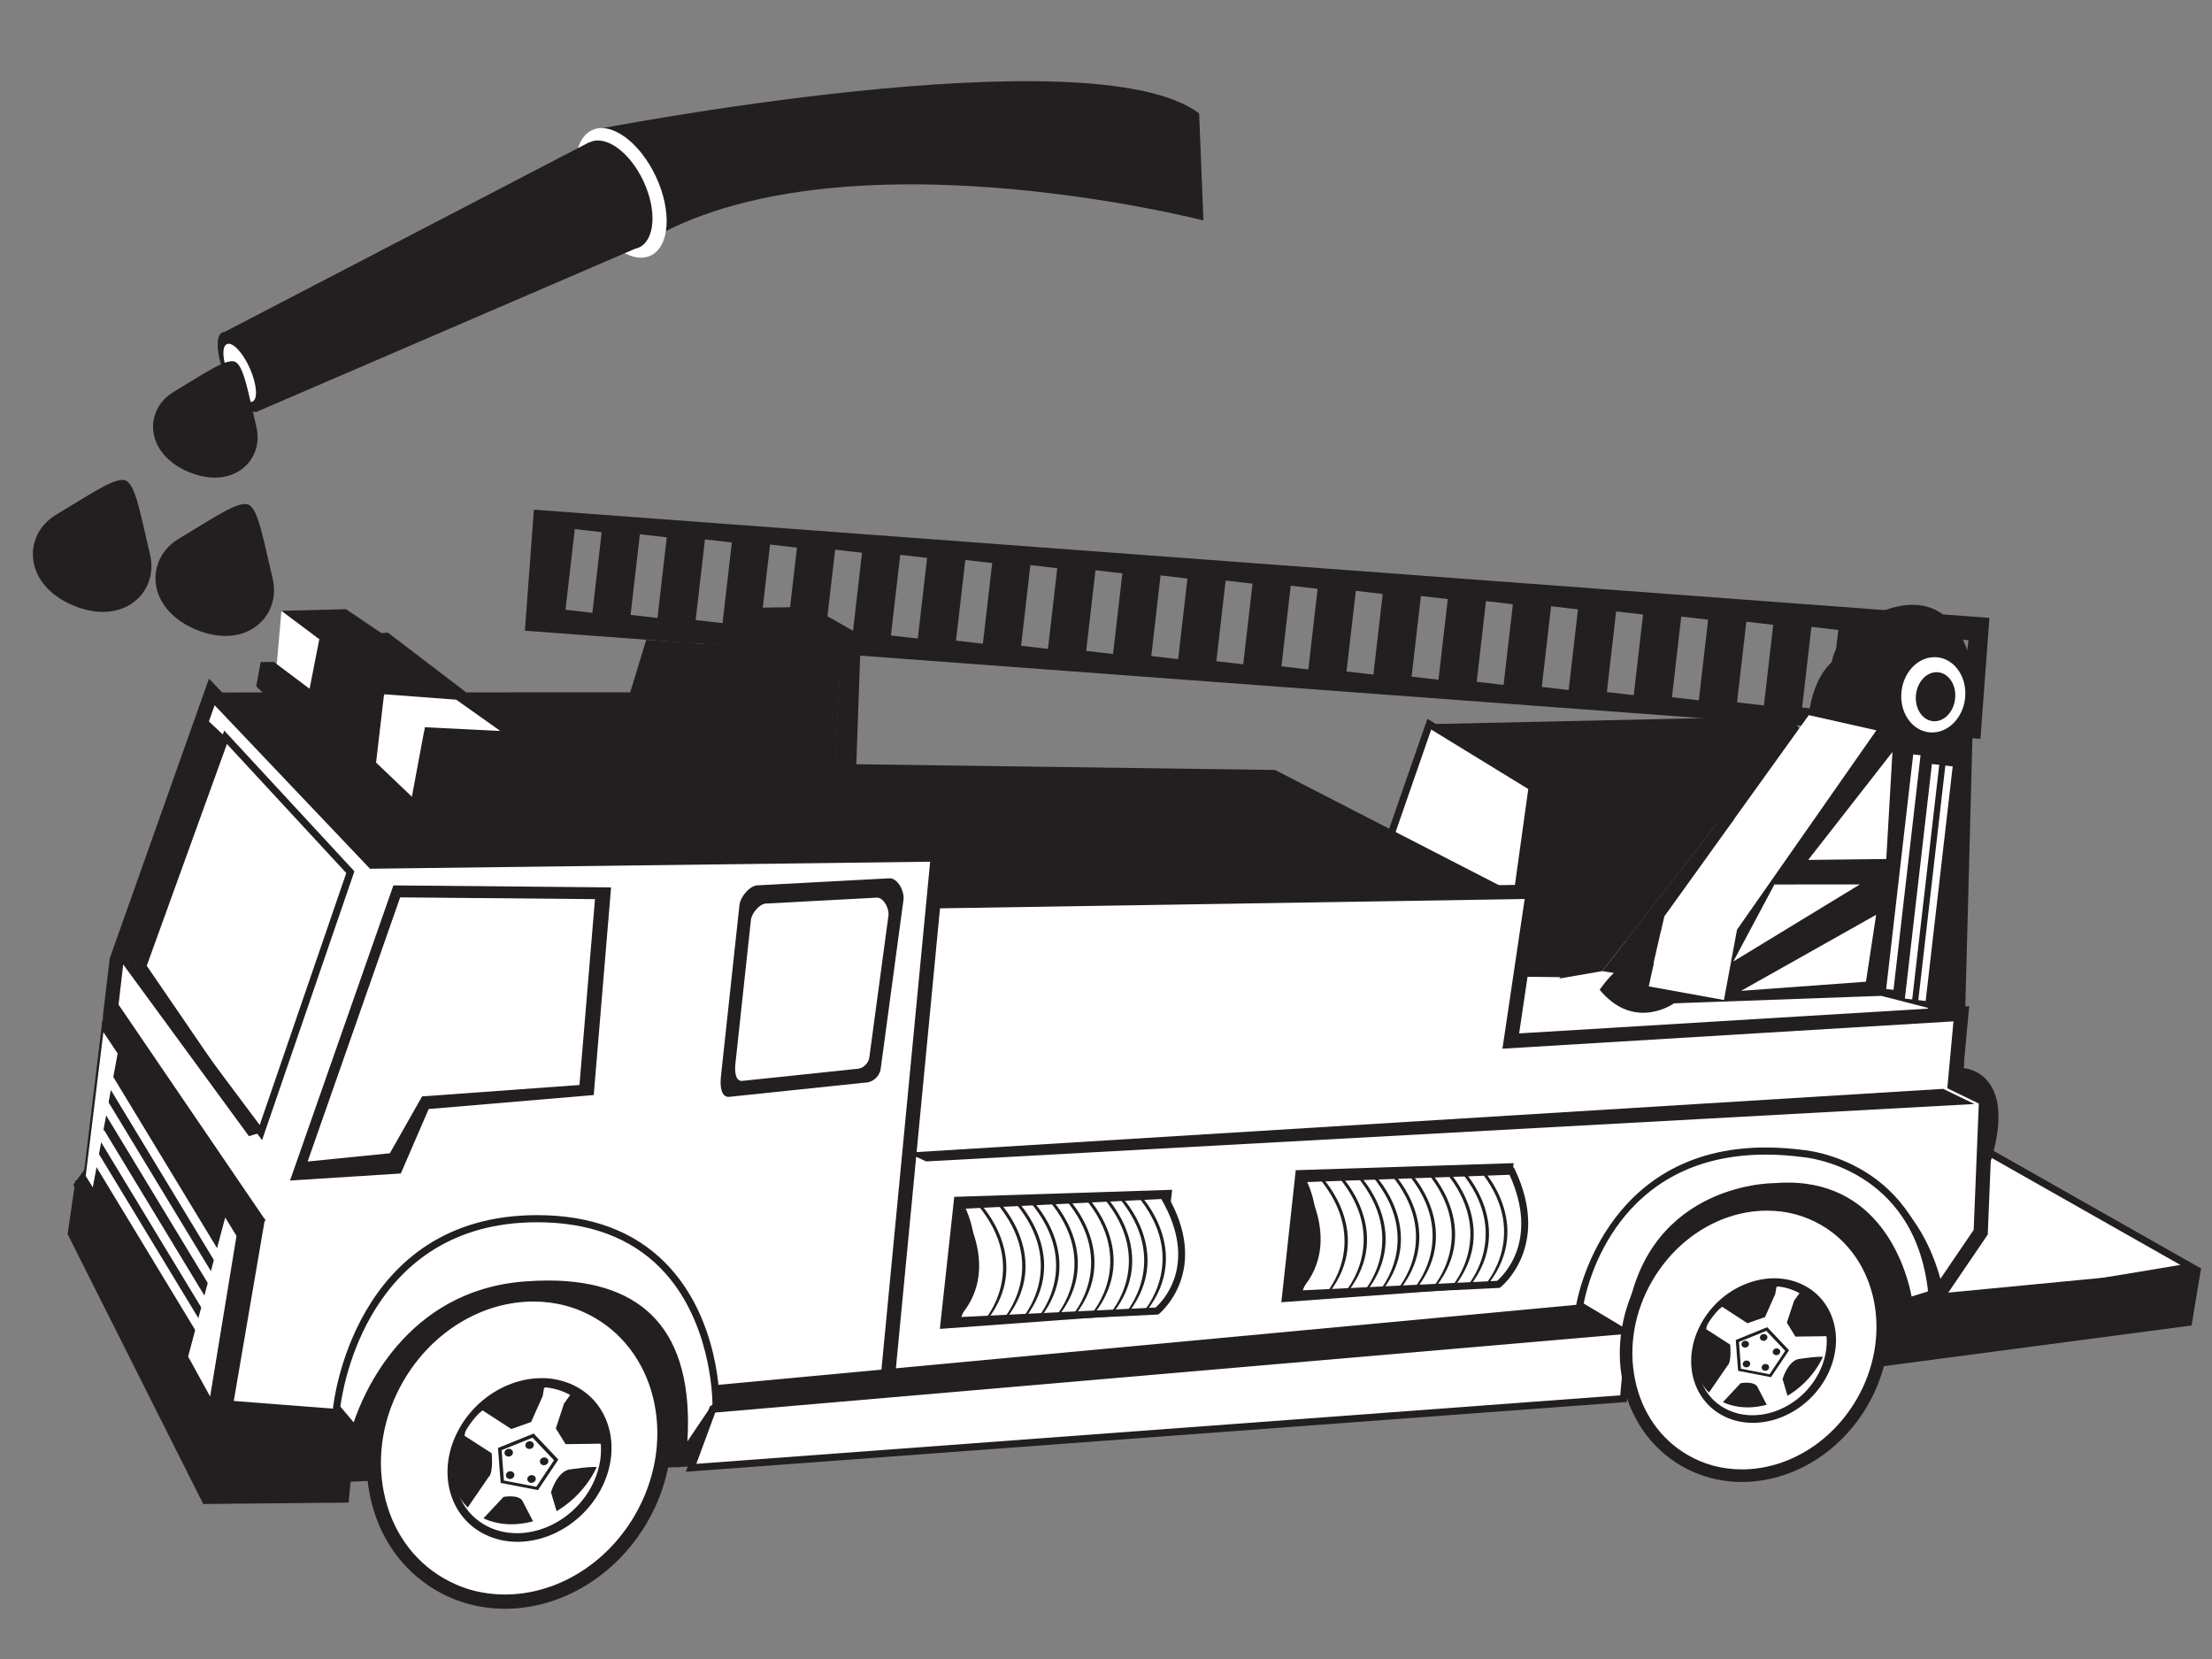 <?xml version="1.0" encoding="utf-8"?>
<!-- Generator: Adobe Illustrator 17.0.0, SVG Export Plug-In . SVG Version: 6.00 Build 0)  -->
<!DOCTYPE svg PUBLIC "-//W3C//DTD SVG 1.1//EN" "http://www.w3.org/Graphics/SVG/1.1/DTD/svg11.dtd">
<svg version="1.1" id="Layer_1" xmlns="http://www.w3.org/2000/svg" xmlns:xlink="http://www.w3.org/1999/xlink" x="0px" y="0px"
	 width="800px" height="600px" viewBox="0 0 800 600" enable-background="new 0 0 800 600" xml:space="preserve">
<rect x="0" y="0" width="800" height="600" fill="#808080" stroke="none"/>
<path fill="#231F20" d="M252.21,530.261l-131.995,5.904c0,0,0-79.637,74.476-80.372C194.692,455.793,260.32,455.052,252.21,530.261z
	"/>
<path fill="#231F20" d="M193.087,184.331l-3.254,43.77l526.419,39.123l3.254-43.767L193.087,184.331z M214.243,221.639l-9.724-1.123
	l3.365-29.165l9.722,1.123L214.243,221.639z M237.779,223.497l-9.722-1.118l3.365-29.165l9.721,1.118L237.779,223.497z
	 M261.317,225.361l-9.722-1.123l3.365-29.16l9.724,1.118L261.317,225.361z M284.86,227.225l-9.724-1.123l3.365-29.17l9.722,1.123
	L284.86,227.225z M308.399,229.083l-9.722-1.123l3.36-29.165l9.724,1.123L308.399,229.083z M331.937,230.942l-9.722-1.118
	l3.36-29.165l9.724,1.118L331.937,230.942z M355.476,232.806l-9.722-1.118l3.365-29.17l9.719,1.123L355.476,232.806z
	 M379.014,234.669l-9.721-1.123l3.362-29.169l9.724,1.128L379.014,234.669z M402.555,236.528l-9.722-1.123l3.362-29.165l9.722,1.123
	L402.555,236.528z M426.096,238.387l-9.722-1.118l3.362-29.165l9.721,1.118L426.096,238.387z M449.633,240.251l-9.724-1.118
	l3.362-29.165l9.724,1.118L449.633,240.251z M473.172,242.114l-9.721-1.123l3.359-29.165l9.724,1.123L473.172,242.114z
	 M496.71,243.973l-9.724-1.123l3.365-29.165l9.722,1.123L496.71,243.973z M520.249,245.832l-9.722-1.118l3.362-29.165l9.721,1.118
	L520.249,245.832z M543.789,247.695l-9.724-1.118l3.365-29.17l9.722,1.123L543.789,247.695z M567.328,249.559l-9.721-1.123
	l3.362-29.17l9.722,1.128L567.328,249.559z M590.869,251.418l-9.727-1.123l3.365-29.165l9.724,1.118L590.869,251.418z
	 M614.402,253.281l-9.719-1.123l3.362-29.164l9.721,1.118L614.402,253.281z M637.945,255.14l-9.721-1.123l3.365-29.16l9.719,1.118
	L637.945,255.14z M661.486,256.999l-9.726-1.113l3.365-29.17l9.724,1.118L661.486,256.999z M685.022,258.863l-9.719-1.118
	l3.362-29.17l9.719,1.123L685.022,258.863z M708.56,260.721l-9.719-1.118l3.362-29.165l9.719,1.118L708.56,260.721z"/>
<polygon fill="#FFFFFF" points="792.37,458.155 687.294,398.577 687.369,475.604 "/>
<path fill="#231F20" d="M686.082,477.125l-0.081-80.765l110.174,62.47L686.082,477.125z M688.586,400.793l0.071,73.289
	l99.908-16.602L688.586,400.793z"/>
<polygon fill="#231F20" points="516.778,261.895 647.261,259.034 661.857,277.43 553.811,287.66 "/>
<polygon fill="#FFFFFF" points="706.327,369.432 653.23,321.217 540.762,354.22 541.42,384.744 "/>
<path fill="#231F20" d="M713.915,245.373l-3.71,140.918c0,0,20.755,1.204,8.954,36.262l-11.195-1.295l-10.771-56.768l-16.809-4.322
	l-74.947,2.7c0,0-14.318,10.291-26.898-4.891c0,0,11.23-17.212,20.43-8.991l55.206-90.35c0,0,1.831-23.669,19.715-23.402
	C673.89,235.234,697.013,210.733,713.915,245.373z"/>
<path fill="#231F20" d="M713.915,245.373c0,0-3.71-41.626-40.594-20.798c0,0-15.597,7.153-10.633,30.112
	c0,0,9.639-13.666,20.771,2.397C683.458,257.084,693.535,231.828,713.915,245.373z"/>
<path fill="#FFFFFF" d="M710.693,252.611c-0.859,7.485-6.704,12.966-13.053,12.23c-6.347-0.73-10.792-7.395-9.925-14.879
	c0.863-7.485,6.704-12.956,13.048-12.23C707.109,238.468,711.557,245.127,710.693,252.611z"/>
<path fill="#231F20" d="M519.73,264.771c0,0-15.366,37.486-13.439,46.663l18.494,41.541l39.952,0.423l52.126-56.138l12.895,0.312
	l13.507-20.048l-89.114,7.193L519.73,264.771z"/>
<polygon fill="#FFFFFF" points="554.11,284.708 545.59,345.969 494.585,326.203 516.927,261.91 "/>
<path fill="#231F20" d="M546.643,347.762l-53.685-20.808l23.276-66.983l39.269,24.077L546.643,347.762z M496.212,325.453
	l48.326,18.723l8.18-58.808l-35.099-21.519L496.212,325.453z"/>
<polygon fill="#231F20" points="299.589,276.261 461.133,278.467 550.464,324.44 333.085,332.661 "/>
<path fill="#FFFFFF" d="M336.098,325.992l218.32-3.486l-8.019,54.003l162.94-9.872l-2.337,25.407l11.308,5.485l-1.962,48.13
	l-15.819,23.256c0,0-8.366-67.24-85.436-40.901c0,0-18.353,3.858-45.868,50.834l-251.761,20.375L336.098,325.992z"/>
<path fill="#231F20" d="M314.567,502.043l19.211-178.595l223.637-3.571l-7.998,53.866l162.766-9.863l-2.448,26.621l11.22,5.445
	l-2.06,50.552l-20.066,29.502l-0.859-6.765c-0.232-1.828-6.183-44.759-50.272-44.759c-9.475,0-20.164,2.01-31.772,5.974
	c-0.446,0.121-18.169,4.785-44.475,49.701l-0.68,1.158l-1.337,0.106L314.567,502.043z M338.417,328.536L320.36,496.402
	l247.321-20.018c27.404-46.331,46.092-50.728,46.88-50.895c11.845-4.07,23.095-6.17,33.137-6.17
	c38.178,0,50.502,29.996,54.075,43.183l12.029-17.685l1.864-45.706l-11.397-5.526l2.227-24.193l-163.114,9.883l8.039-54.139
	L338.417,328.536z"/>
<path fill="#FFFFFF" d="M76.607,250.249l58.302,61.352l204.334-2.564l-18.449,192.361l-64.324,9.006c0,0,1.572-62.812-77.359-53.997
	c0,0-44.085,17.302-58.632,65.774l-42.49-12.059l9.137-71.486l-47.255-71.723l2.244-19.438L76.607,250.249z"/>
<path fill="#231F20" d="M122.22,525.355l-47.069-13.359l9.296-72.74l-47.246-71.708l2.483-20.934l35.897-101.187l60.42,63.58
	l206.082-2.584L323.168,503.67l-69.341,9.711l0.066-3.038c0.005-0.206,0.29-21.015-14.489-36.126
	c-12.731-13.016-32.942-18.194-59.644-15.288c-3.839,1.627-43.428,19.408-56.808,63.991L122.22,525.355z M80.828,508.249
	l37.942,10.764c15.418-47.258,57.581-64.294,59.4-65.009l0.655-0.161c28.586-3.198,50.361,2.519,64.316,16.819
	c12.955,13.282,15.381,30.021,15.819,36.791l59.463-8.327l17.98-187.476l-202.587,2.544L77.632,255.07l-32.988,92.99l-2.103,18.219
	l47.266,71.739L80.828,508.249z"/>
<polygon fill="#231F20" points="339.407,308.911 134.836,312.266 76.36,250.446 276.902,250.36 "/>
<polygon fill="#231F20" points="304.321,232.624 311.58,229.879 293.298,219.488 269.301,219.851 267.06,233.481 251.019,232.745 
	265.825,240.276 270.178,233.611 "/>
<polygon fill="#FFFFFF" points="101.782,220.918 99.926,242.195 112.108,250.461 118.249,230.872 "/>
<polygon fill="#231F20" points="139.606,230.086 125.137,220.324 101.782,220.918 115.314,231.058 "/>
<polygon fill="#231F20" points="190.065,294.077 189.619,303.134 148.96,303.673 92.665,248.219 94.272,239.45 99.055,239.404 
	111.965,249.101 115.599,230.569 140.279,228.786 168.405,250.239 160.016,275.092 "/>
<polygon fill="#FFFFFF" points="180.955,264.373 165.018,253.055 138.901,251.09 152.98,264.278 "/>
<polygon fill="#231F20" points="96.065,441.407 41.809,361.765 38.091,362.098 36.801,371.286 85.666,447.421 "/>
<path fill="#231F20" d="M588.809,487.678c0,0,5.183-58.803,58.276-49.953c0,0,36.869,12.9,27.299,57.277l118.226-15.62l3.435-20.677
	l-102.492,9.852c0,0-3.11-55.881-68.215-40.105c0,0-44.165,5.052-43.321,54.708L588.809,487.678z"/>
<polygon fill="#231F20" points="128.656,517.306 127.258,509.982 80.216,506.345 30.749,422.729 26.501,428.512 75.882,520.625 "/>
<polygon fill="#231F20" points="27.312,426.663 76.36,516.505 128.628,516.263 126.094,543.433 73.494,543.937 24.448,446.333 "/>
<polygon fill="#231F20" points="95.836,440.757 84.243,508.455 76.176,505.136 30.399,423.812 37.043,368.948 86.462,444.378 "/>
<polygon fill="#FFFFFF" points="72.338,483.88 32.764,418.584 35.504,416.927 75.078,482.217 "/>
<polygon fill="#FFFFFF" points="73.29,473.69 34.925,410.388 37.663,408.726 76.025,472.032 "/>
<polygon fill="#FFFFFF" points="76.025,465.494 36.079,399.589 38.816,397.927 78.765,463.837 "/>
<polygon fill="#FFFFFF" points="78.879,458.216 37.998,390.764 40.74,389.107 81.619,456.548 "/>
<polygon fill="#FFFFFF" points="81.45,440.329 68.036,490.614 75.995,505.075 85.535,446.988 "/>
<polygon fill="#FFFFFF" points="37.393,373.275 30.999,425.283 33.56,429.434 42.551,381.012 "/>
<path fill="#FFFFFF" d="M128.459,517.064c0,0,12.22-48.371,61.032-52.295c48.815-3.924,61.132,24.122,57.445,61.311l12.034-17.836
	c0,0,1.133-67.487-64.689-67.487c-66.207,0-72.519,68.363-72.519,68.363L128.459,517.064z"/>
<path fill="#231F20" d="M245.148,531.037l0.504-5.082c2.113-21.302-1.383-37.138-10.387-47.082
	c-9.233-10.195-24.634-14.522-45.671-12.819c-47.296,3.803-59.765,50.855-59.886,51.328l-0.617,2.432l-8.664-10.275l0.051-0.539
	c0.066-0.695,7.19-69.532,73.803-69.532c19.486,0,35.119,5.848,46.462,17.383c19.808,20.149,19.536,50.149,19.516,51.414
	l-0.008,0.383L245.148,531.037z M198.258,463.112c17.393,0,30.487,4.72,38.919,14.033c8.792,9.706,12.633,24.541,11.439,44.14
	l9.064-13.434c-0.035-3.516-0.894-31.019-18.791-49.207c-10.839-11.011-25.848-16.597-44.608-16.597
	c-61.243,0-70.391,60.37-71.174,66.666l4.813,5.712c3.261-9.822,18.534-47.49,61.468-50.94
	C192.447,463.238,195.432,463.112,198.258,463.112z"/>
<polygon fill="#FFFFFF" points="257.751,509.654 589.426,481.034 587.161,505.841 249.936,530.845 "/>
<path fill="#231F20" d="M248.032,532.281l8.792-23.84l334.025-28.822l-2.504,27.427L248.032,532.281z M258.678,510.868
	l-6.838,18.541l334.138-24.772l2.025-22.189L258.678,510.868z"/>
<polygon fill="#231F20" points="257.751,509.654 259.36,500.885 571.385,471.785 589.426,481.034 "/>
<path fill="#FFFFFF" d="M571.35,472.082c0,0,9.797-64.253,80.956-54.854c0,0,41.74,3.022,46.392,50.728l-8.364,2.62
	c0,0-5.576-44.825-48.361-41.4c0,0-48.711-0.841-53.028,53.438L571.35,472.082z"/>
<path fill="#231F20" d="M590.065,484.791l-20.121-12.049l0.131-0.856c0.086-0.569,9.362-56.884,68.52-56.884
	c4.438,0,9.107,0.318,13.88,0.947c0.353,0.025,42.803,3.652,47.508,51.882l0.101,1.043l-10.837,3.395l-0.191-1.531
	c-0.214-1.718-6.001-43.5-46.978-40.277c-2.171,0.005-47.737,0.599-51.846,52.255L590.065,484.791z M572.77,471.433l15.076,9.021
	c5.332-51.963,51.988-52.567,53.998-52.567c1.635-0.126,3.193-0.186,4.702-0.186c35.028,0,43.375,33.597,44.813,41.203l5.946-1.864
	c-4.991-45.102-44.689-48.497-45.092-48.527c-4.738-0.619-9.294-0.932-13.618-0.932C584.91,417.581,574.113,464.255,572.77,471.433z
	"/>
<polygon fill="#231F20" points="328.152,416.871 334.954,420.045 714.081,399.277 702.768,393.796 "/>
<polygon fill="#FFFFFF" points="81.584,266.645 126.706,315.434 94.355,409.613 50.91,351.47 "/>
<path fill="#231F20" d="M94.784,412.338l-45.322-60.652l31.631-87.474l47.084,50.91L94.784,412.338z M52.359,351.253l41.568,55.634
	l31.308-91.141l-43.16-46.669L52.359,351.253z"/>
<polygon fill="#231F20" points="82.065,266.998 52.363,348.875 43.586,347.642 75.123,260.525 "/>
<polygon fill="#231F20" points="52.616,348.629 94.355,409.613 90.026,410.907 43.667,347.591 "/>
<polygon fill="#231F20" points="142.278,320.214 221.003,320.935 214.734,396.033 155.042,401.095 144.963,424.407 104.895,426.955 
	"/>
<polygon fill="#FFFFFF" points="144.726,324.542 215.182,325.186 209.571,392.401 152.657,396.526 141.001,417.093 111.265,420.075 
	"/>
<path fill="#231F20" d="M318.534,386.412c-0.34,2.927-3.01,5.238-5.969,5.158l-49.104,5.148c-2.959-0.08-3.042-4.679-2.705-7.611
	l6.687-61.876c0.337-2.931,3.823-7.132,6.782-7.052l47.606-2.534c2.959,0.081,5.277,4.74,4.939,7.671L318.534,386.412z"/>
<path fill="#FFFFFF" d="M314.423,382.296c-0.282,2.453-2.524,4.387-5.004,4.317l-41.166,4.322c-2.48-0.071-2.551-3.924-2.269-6.382
	l5.606-51.877c0.285-2.453,3.206-5.979,5.689-5.908l39.911-2.126c2.481,0.06,4.42,3.979,4.138,6.427L314.423,382.296z"/>
<polygon fill="#231F20" points="148.96,288.143 153.647,263.018 180.955,264.373 183.519,290.007 "/>
<polygon fill="#FFFFFF" points="153.647,263.018 138.896,251.161 136.014,275.798 148.96,288.143 "/>
<polygon fill="#231F20" points="274.363,230.962 304.321,232.624 301.153,293.755 267.344,289.256 "/>
<polygon fill="#231F20" points="275.421,230.861 268.389,225.794 265.193,237.964 251.047,232.524 233.709,231.42 223.627,264.514 
	267.344,289.256 "/>
<polygon fill="#FFFFFF" points="340.949,427.6 424.964,423.857 421.527,479.583 334.982,484.529 "/>
<polygon fill="#231F20" points="423.144,437.08 423.925,430.305 345.119,432.859 339.911,480.615 419.092,474.818 "/>
<path fill="#FFFFFF" d="M347.152,435.932c0,0,10.364,16.265-1.529,41.762l72.799-3.551c0,0,18.499-14.683,2.287-41.823
	L347.152,435.932z"/>
<path fill="#231F20" d="M343.55,479.084l0.904-1.934c11.422-24.491,1.708-40.373,1.61-40.529l-1.179-1.869l76.534-3.758l0.398,0.665
	c16.597,27.784-2.401,43.339-2.594,43.495l-0.325,0.257L343.55,479.084z M349.242,437.12c2.312,4.911,7.117,19.04-1.582,39.184
	l70.263-3.425c2.332-2.05,15.882-15.449,2.07-39.234L349.242,437.12z"/>
<path fill="#231F20" d="M347.152,435.932c0,0,16.655,23.86-1.529,41.762l-1.771-0.201
	C343.852,477.493,344.099,441.694,347.152,435.932z"/>
<path fill="#231F20" d="M354.793,435.69c0,0,18.967,19.952,2.373,41.546l-1.146,0.241c0,0,16.806-18.884-2.626-41.944
	L354.793,435.69z"/>
<path fill="#231F20" d="M361.721,435.146c0,0,18.967,19.947,2.373,41.546l-1.149,0.242c0,0,16.809-18.884-2.627-41.949
	L361.721,435.146z"/>
<path fill="#231F20" d="M368.451,435.03c0,0,18.969,19.947,2.373,41.541l-1.146,0.237c0,0,16.806-18.879-2.627-41.939
	L368.451,435.03z"/>
<path fill="#231F20" d="M373.984,434.919c0,0,18.97,19.952,2.375,41.546l-1.146,0.237c0,0,16.804-18.884-2.629-41.944
	L373.984,434.919z"/>
<path fill="#231F20" d="M380.636,434.199c0,0,18.97,19.947,2.373,41.541l-1.146,0.242c0,0,16.806-18.879-2.627-41.949
	L380.636,434.199z"/>
<path fill="#231F20" d="M386.65,433.841c0,0,18.97,19.947,2.373,41.546l-1.146,0.241c0,0,16.804-18.884-2.63-41.949L386.65,433.841z
	"/>
<path fill="#231F20" d="M393.576,433.297c0,0,18.97,19.952,2.375,41.546l-1.148,0.242c0,0,16.806-18.884-2.627-41.949
	L393.576,433.297z"/>
<path fill="#231F20" d="M400.308,433.176c0,0,18.969,19.952,2.372,41.546l-1.146,0.241c0,0,16.804-18.884-2.63-41.949
	L400.308,433.176z"/>
<path fill="#231F20" d="M405.839,433.071c0,0,18.972,19.947,2.375,41.546l-1.146,0.237c0,0,16.806-18.879-2.627-41.939
	L405.839,433.071z"/>
<path fill="#231F20" d="M412.493,432.345c0,0,18.969,19.952,2.375,41.546l-1.148,0.237c0,0,16.808-18.884-2.63-41.944
	L412.493,432.345z"/>
<polygon fill="#FFFFFF" points="464.453,417.959 548.469,414.211 545.029,469.942 458.487,474.888 "/>
<polygon fill="#231F20" points="546.648,427.439 547.429,420.664 468.624,423.218 463.415,470.98 542.593,465.182 "/>
<path fill="#FFFFFF" d="M470.656,426.29c0,0,10.364,16.27-1.531,41.763l72.798-3.546c0,0,17.716-13.645,4.821-40.941L470.656,426.29
	z"/>
<path fill="#231F20" d="M467.052,469.443l0.904-1.934c11.465-24.571,1.712-40.367,1.612-40.523l-1.212-1.904l79.191-2.836
	l0.363,0.771c13.184,27.911-5.015,42.367-5.201,42.513l-0.32,0.247L467.052,469.443z M472.759,427.505
	c2.315,4.936,7.09,19.055-1.596,39.158l70.272-3.425c2.267-1.934,15.363-14.507,4.501-38.352L472.759,427.505z"/>
<path fill="#231F20" d="M470.656,426.29c0,0,16.655,23.861-1.531,41.763l-1.771-0.202
	C467.354,467.851,467.603,432.058,470.656,426.29z"/>
<path fill="#231F20" d="M478.295,426.054c0,0,18.97,19.947,2.375,41.541l-1.146,0.242c0,0,16.804-18.884-2.63-41.949
	L478.295,426.054z"/>
<path fill="#231F20" d="M485.224,425.505c0,0,18.967,19.952,2.375,41.546l-1.149,0.237c0,0,16.806-18.884-2.624-41.939
	L485.224,425.505z"/>
<path fill="#231F20" d="M491.955,425.389c0,0,18.967,19.947,2.373,41.541l-1.146,0.237c0,0,16.804-18.879-2.624-41.939
	L491.955,425.389z"/>
<path fill="#231F20" d="M497.489,425.278c0,0,18.969,19.947,2.375,41.546l-1.146,0.242c0,0,16.806-18.884-2.63-41.949
	L497.489,425.278z"/>
<path fill="#231F20" d="M504.14,424.553c0,0,18.967,19.952,2.375,41.546l-1.149,0.242c0,0,16.806-18.884-2.624-41.944
	L504.14,424.553z"/>
<path fill="#231F20" d="M510.154,424.2c0,0,18.967,19.952,2.373,41.546l-1.146,0.237c0,0,16.804-18.884-2.629-41.944L510.154,424.2z
	"/>
<path fill="#231F20" d="M517.083,423.651c0,0,18.969,19.957,2.373,41.551l-1.149,0.241c0,0,16.806-18.884-2.624-41.949
	L517.083,423.651z"/>
<path fill="#231F20" d="M523.812,423.535c0,0,18.967,19.947,2.375,41.546l-1.151,0.242c0,0,16.806-18.884-2.627-41.944
	L523.812,423.535z"/>
<path fill="#231F20" d="M529.348,423.429c0,0,18.967,19.952,2.373,41.546l-1.151,0.237c0,0,16.808-18.879-2.624-41.944
	L529.348,423.429z"/>
<path fill="#231F20" d="M535.997,422.704c0,0,18.969,19.952,2.375,41.546l-1.146,0.242c0,0,16.804-18.884-2.63-41.949
	L535.997,422.704z"/>
<polygon fill="#FFFFFF" points="654.175,258.636 678.615,264.136 628.211,336.242 623.486,361.665 596.293,356.738 601.9,331.412 
	"/>
<path fill="#231F20" d="M707.084,252.793c-0.562,4.886-4.183,8.472-8.087,8.024c-3.907-0.449-6.617-4.77-6.052-9.656
	c0.564-4.876,4.186-8.467,8.092-8.019C704.944,243.595,707.651,247.912,707.084,252.793z"/>
<polygon fill="#FFFFFF" points="684.428,271.974 653.958,310.997 682.204,310.674 "/>
<polygon fill="#FFFFFF" points="672.636,319.867 641.738,319.887 626.886,347.732 "/>
<polygon fill="#FFFFFF" points="678.534,330.848 674.849,355.051 629.69,358.35 "/>
<polygon fill="#FFFFFF" points="682.158,357.685 684.811,357.993 694.593,273.143 691.94,272.841 "/>
<polygon fill="#FFFFFF" points="688.923,361.151 691.57,361.458 701.357,276.618 698.705,276.306 "/>
<polygon fill="#FFFFFF" points="693.784,361.71 696.439,362.017 706.218,277.173 703.566,276.87 "/>
<polygon fill="#231F20" points="627.571,289.372 579.467,351.218 563.93,353.902 617.802,287.347 "/>
<path fill="#FFFFFF" d="M159.022,572.95c-24.304-14.179-31.139-47.731-15.262-74.932c15.872-27.206,48.442-37.758,72.748-23.573
	c24.306,14.184,31.139,47.736,15.267,74.937C215.9,576.582,183.325,587.14,159.022,572.95z"/>
<path fill="#231F20" d="M182.582,581.836c-8.802,0-17.398-2.302-24.86-6.659c-12.399-7.233-20.894-19.413-23.926-34.292
	c-3.01-14.779-0.262-30.464,7.737-44.165c11.213-19.222,30.913-31.159,51.414-31.159c8.803,0,17.398,2.302,24.86,6.659
	c25.495,14.875,32.759,50.074,16.195,78.463C222.786,569.898,203.083,581.836,182.582,581.836z M192.946,470.718
	c-18.672,0-36.668,10.961-46.961,28.6c-7.357,12.608-9.892,27.004-7.135,40.533c2.733,13.424,10.359,24.39,21.471,30.873
	c6.77,3.949,14.26,5.954,22.261,5.954c18.675,0,36.67-10.956,46.966-28.596c15.129-25.931,8.696-57.967-14.341-71.411
	C208.438,472.723,200.948,470.718,192.946,470.718z"/>
<path fill="#231F20" d="M170.425,513.185c-10.843,12.91-10.119,30.666,1.413,38.584c11.54,7.918,29.678,3.868,40.516-9.032
	c10.847-12.895,10.281-29.78-1.247-37.692C199.567,497.132,181.268,500.28,170.425,513.185z"/>
<path fill="#FFFFFF" d="M218.534,515.457c0.781,7.329-1.667,15.575-7.467,22.652c-10.575,12.931-28.225,17.04-39.418,9.157
	c-3.874-2.725-6.435-6.543-7.729-10.89c0.649,6.045,3.498,11.454,8.56,15.015c11.19,7.883,28.84,3.778,39.42-9.152
	C218.816,533.787,220.973,523.667,218.534,515.457z"/>
<path fill="#FFFFFF" d="M217.439,522.131l-12.892,0.166l-3.521-5.697l2.959-8.976l2.34-3.274c0,0-6.75-3.868-9.563-2.353
	l-0.481,2.871l-4.186,9.424l-7.183,2.539l-10.371-6.745c0,0-6.216,3.969-6.508,9.198l9.79,6.311c0,0,0.708,7.208-1.149,8.654
	l-7.835,11.414c0,0,2.113,4.428,4.818,4.755l8.425-9.026c0,0,5.14-0.997,6.78,1.26l4.893,9.404c0,0,5.781-0.911,7.916-4.282
	l-2.395-8.079c0,0,2.085-7.178,6.452-8.195c0,0,10.298-1.627,10.92-0.615C216.648,530.885,217.991,526.755,217.439,522.131z"/>
<path fill="#231F20" d="M180.107,523.673l12.892-5.224l8.933,9.424l-7.384,11.037l-13.482-2.594L180.107,523.673z M182.25,535.454
	l11.706,2.266l6.407-9.601l-7.747-8.175l-11.197,4.529L182.25,535.454z"/>
<path fill="#231F20" d="M183.751,532.291c-0.743,0.413-1.005,1.275-0.599,1.924c0.405,0.675,1.342,0.882,2.085,0.479
	c0.738-0.393,1.005-1.264,0.602-1.929C185.431,532.1,184.496,531.888,183.751,532.291z"/>
<path fill="#231F20" d="M191.498,533.691c-0.745,0.398-1.012,1.259-0.604,1.924c0.411,0.67,1.34,0.876,2.08,0.474
	c0.743-0.408,1.015-1.269,0.607-1.934C193.168,533.505,192.233,533.289,191.498,533.691z"/>
<path fill="#231F20" d="M183.25,524.191c-0.743,0.388-1.017,1.254-0.612,1.924c0.413,0.665,1.347,0.877,2.09,0.468
	c0.743-0.393,1.008-1.269,0.602-1.924C184.92,523.99,183.988,523.789,183.25,524.191z"/>
<path fill="#231F20" d="M190.798,521.446c-0.74,0.398-1.007,1.254-0.597,1.919c0.408,0.655,1.345,0.876,2.078,0.468
	c0.745-0.393,1.015-1.259,0.607-1.919C192.478,521.245,191.538,521.033,190.798,521.446z"/>
<path fill="#231F20" d="M196.054,527.309c-0.736,0.393-1.01,1.264-0.602,1.924c0.413,0.67,1.342,0.887,2.083,0.474
	c0.735-0.398,1.015-1.264,0.599-1.924C197.727,527.118,196.797,526.911,196.054,527.309z"/>
<path fill="#231F20" d="M206.325,500.487c14.194,5.994,19.053,23.186,10.875,38.377c-8.181,15.217-26.311,22.677-40.509,16.688
	c-14.189-5.994-19.06-23.186-10.872-38.383C174.004,501.957,192.138,494.493,206.325,500.487z M167.92,518.378
	c-7.302,13.575-2.954,28.918,9.721,34.273c12.674,5.359,28.87-1.3,36.179-14.895c7.309-13.57,2.959-28.923-9.706-34.273
	C191.435,498.129,175.236,504.793,167.92,518.378z"/>
<path fill="#FFFFFF" d="M609.141,528.131c-21.463-12.523-27.5-42.15-13.479-66.168c14.016-24.027,42.777-33.345,64.243-20.818
	c21.463,12.527,27.497,42.155,13.481,66.172C659.368,531.339,630.601,540.662,609.141,528.131z"/>
<path fill="#231F20" d="M629.947,535.978c-7.775,0-15.364-2.035-21.954-5.878c-10.948-6.392-18.451-17.146-21.128-30.283
	c-2.657-13.051-0.232-26.903,6.833-39.002c9.901-16.975,27.296-27.518,45.402-27.518c7.772,0,15.363,2.035,21.951,5.883
	c22.516,13.132,28.931,44.216,14.303,69.286C665.448,525.436,648.05,535.978,629.947,535.978z M639.099,437.85
	c-16.489,0-32.381,9.682-41.471,25.261c-6.497,11.132-8.737,23.845-6.301,35.793c2.412,11.853,9.147,21.534,18.959,27.261
	c5.979,3.486,12.593,5.259,19.66,5.259c16.491,0,32.381-9.676,41.473-25.251c13.361-22.904,7.681-51.192-12.663-63.064
	C652.777,439.624,646.163,437.85,639.099,437.85z"/>
<path fill="#231F20" d="M619.21,475.357c-9.573,11.399-8.936,27.079,1.249,34.071c10.19,6.991,26.208,3.415,35.778-7.974
	c9.578-11.389,9.077-26.299-1.103-33.285C644.945,461.177,628.786,463.958,619.21,475.357z"/>
<path fill="#FFFFFF" d="M661.695,477.362c0.688,6.473-1.473,13.751-6.596,20.002c-9.339,11.419-24.923,15.051-34.809,8.09
	c-3.42-2.408-5.682-5.783-6.826-9.621c0.575,5.34,3.091,10.115,7.561,13.263c9.88,6.961,25.467,3.335,34.811-8.085
	C661.945,493.546,663.846,484.61,661.695,477.362z"/>
<path fill="#FFFFFF" d="M660.725,483.255l-11.384,0.146l-3.108-5.032l2.611-7.923l2.068-2.892c0,0-5.962-3.415-8.447-2.08
	l-0.423,2.539l-3.697,8.321l-6.342,2.241l-9.16-5.954c0,0-5.488,3.501-5.748,8.12l8.646,5.571c0,0,0.625,6.367-1.015,7.647
	l-6.918,10.079c0,0,1.866,3.909,4.254,4.195l7.44-7.969c0,0,4.539-0.882,5.987,1.113l4.322,8.301c0,0,5.105-0.806,6.991-3.778
	l-2.115-7.138c0,0,1.841-6.337,5.697-7.238c0,0,9.094-1.435,9.643-0.539C660.028,490.987,661.214,487.34,660.725,483.255z"/>
<path fill="#231F20" d="M627.76,484.615l11.384-4.614l7.888,8.327l-6.521,9.741l-11.905-2.287L627.76,484.615z M629.652,495.022
	l10.339,2l5.657-8.478l-6.841-7.218l-9.888,3.999L629.652,495.022z"/>
<path fill="#231F20" d="M630.979,492.226c-0.658,0.368-0.889,1.129-0.532,1.697c0.36,0.599,1.186,0.781,1.844,0.423
	c0.65-0.347,0.887-1.113,0.532-1.702C632.462,492.06,631.636,491.868,630.979,492.226z"/>
<path fill="#231F20" d="M637.819,493.465c-0.66,0.347-0.894,1.108-0.534,1.697c0.363,0.589,1.184,0.775,1.836,0.418
	c0.657-0.363,0.896-1.123,0.536-1.707C639.293,493.299,638.469,493.107,637.819,493.465z"/>
<path fill="#231F20" d="M630.536,485.073c-0.657,0.342-0.899,1.108-0.542,1.698c0.365,0.59,1.192,0.776,1.846,0.418
	c0.658-0.348,0.889-1.123,0.532-1.703C632.009,484.897,631.188,484.721,630.536,485.073z"/>
<path fill="#231F20" d="M637.2,482.651c-0.652,0.352-0.889,1.108-0.526,1.692c0.36,0.579,1.188,0.776,1.836,0.413
	c0.658-0.342,0.894-1.108,0.534-1.693C638.683,482.474,637.855,482.283,637.2,482.651z"/>
<path fill="#231F20" d="M641.841,487.829c-0.65,0.348-0.891,1.113-0.531,1.697c0.365,0.594,1.186,0.786,1.841,0.418
	c0.647-0.352,0.894-1.118,0.529-1.698C643.32,487.657,642.499,487.476,641.841,487.829z"/>
<path fill="#231F20" d="M650.913,464.139c12.532,5.294,16.824,20.476,9.603,33.895c-7.226,13.434-23.236,20.022-35.773,14.733
	c-12.53-5.294-16.832-20.476-9.601-33.895C622.371,465.439,638.384,458.85,650.913,464.139z M616.999,479.941
	c-6.447,11.988-2.609,25.538,8.583,30.268c11.192,4.73,25.495-1.148,31.95-13.156c6.453-11.984,2.611-25.538-8.573-30.263
	C637.764,462.059,623.458,467.942,616.999,479.941z"/>
<polygon fill="#231F20" points="311.343,230 309.235,289.684 301.055,293.966 304.183,232.534 "/>
<path fill="#231F20" d="M627.571,289.372l-48.104,61.845l5.055,0.806c0,0,6.639-7.072,13.328-2.942l4.05-17.67l25.263-35.144
	L627.571,289.372z"/>
<path fill="#231F20" d="M214.12,47.063c0,0,180.859-35.449,219.564-6.032l1.549,38.702c0,0-136.971-35.305-205.501,10.215
	C229.732,89.949,202.013,79.414,214.12,47.063z"/>
<path fill="#FFFFFF" d="M235.298,92.453c-6.92,3.226-17.267-4.312-23.12-16.844c-5.851-12.534-4.984-25.314,1.942-28.545
	c6.913-3.224,17.265,4.314,23.118,16.851C243.083,76.447,242.214,89.221,235.298,92.453z"/>
<path fill="#231F20" d="M232.732,65.559c-4.909-10.515-13.59-16.844-19.388-14.127l-0.182,0.103l-0.043-0.088L80.05,120.652
	l13.482,27.974l136.2-58.677c0.473-0.103,0.935-0.232,1.375-0.448C236.912,86.798,237.645,76.079,232.732,65.559z"/>
<path fill="#231F20" d="M91.897,132.24c3.513,7.913,4.097,15.333,1.31,16.572c-2.793,1.239-7.898-4.171-11.412-12.079
	c-3.516-7.916-4.1-15.335-1.31-16.577C83.276,118.917,88.379,124.325,91.897,132.24z"/>
<path fill="#FFFFFF" d="M90.366,133.218c2.544,5.75,2.964,11.139,0.942,12.036c-2.022,0.899-5.74-3.025-8.286-8.775
	c-2.549-5.742-2.975-11.124-0.952-12.028C84.102,123.556,87.804,127.48,90.366,133.218z"/>
<path fill="#231F20" d="M92.721,154.356c2.909,12.135-8.473,23.06-24.5,16.33c-16.023-6.737-16.164-22.528-5.448-28.93
	c10.704-6.4,19.012-12.271,22.213-10.926C88.182,132.18,89.801,142.221,92.721,154.356z"/>
<path fill="#231F20" d="M54.245,200.46c3.304,13.756-9.606,26.145-27.777,18.509c-18.161-7.629-18.322-25.538-6.18-32.799
	c12.144-7.249,21.569-13.897,25.196-12.376C49.102,175.318,50.943,186.709,54.245,200.46z"/>
<path fill="#231F20" d="M98.584,209.156c3.304,13.751-9.603,26.145-27.777,18.514c-18.161-7.636-18.322-25.541-6.178-32.802
	c12.144-7.253,21.566-13.9,25.191-12.379C93.446,184.016,95.282,195.4,98.584,209.156z"/>
</svg>

